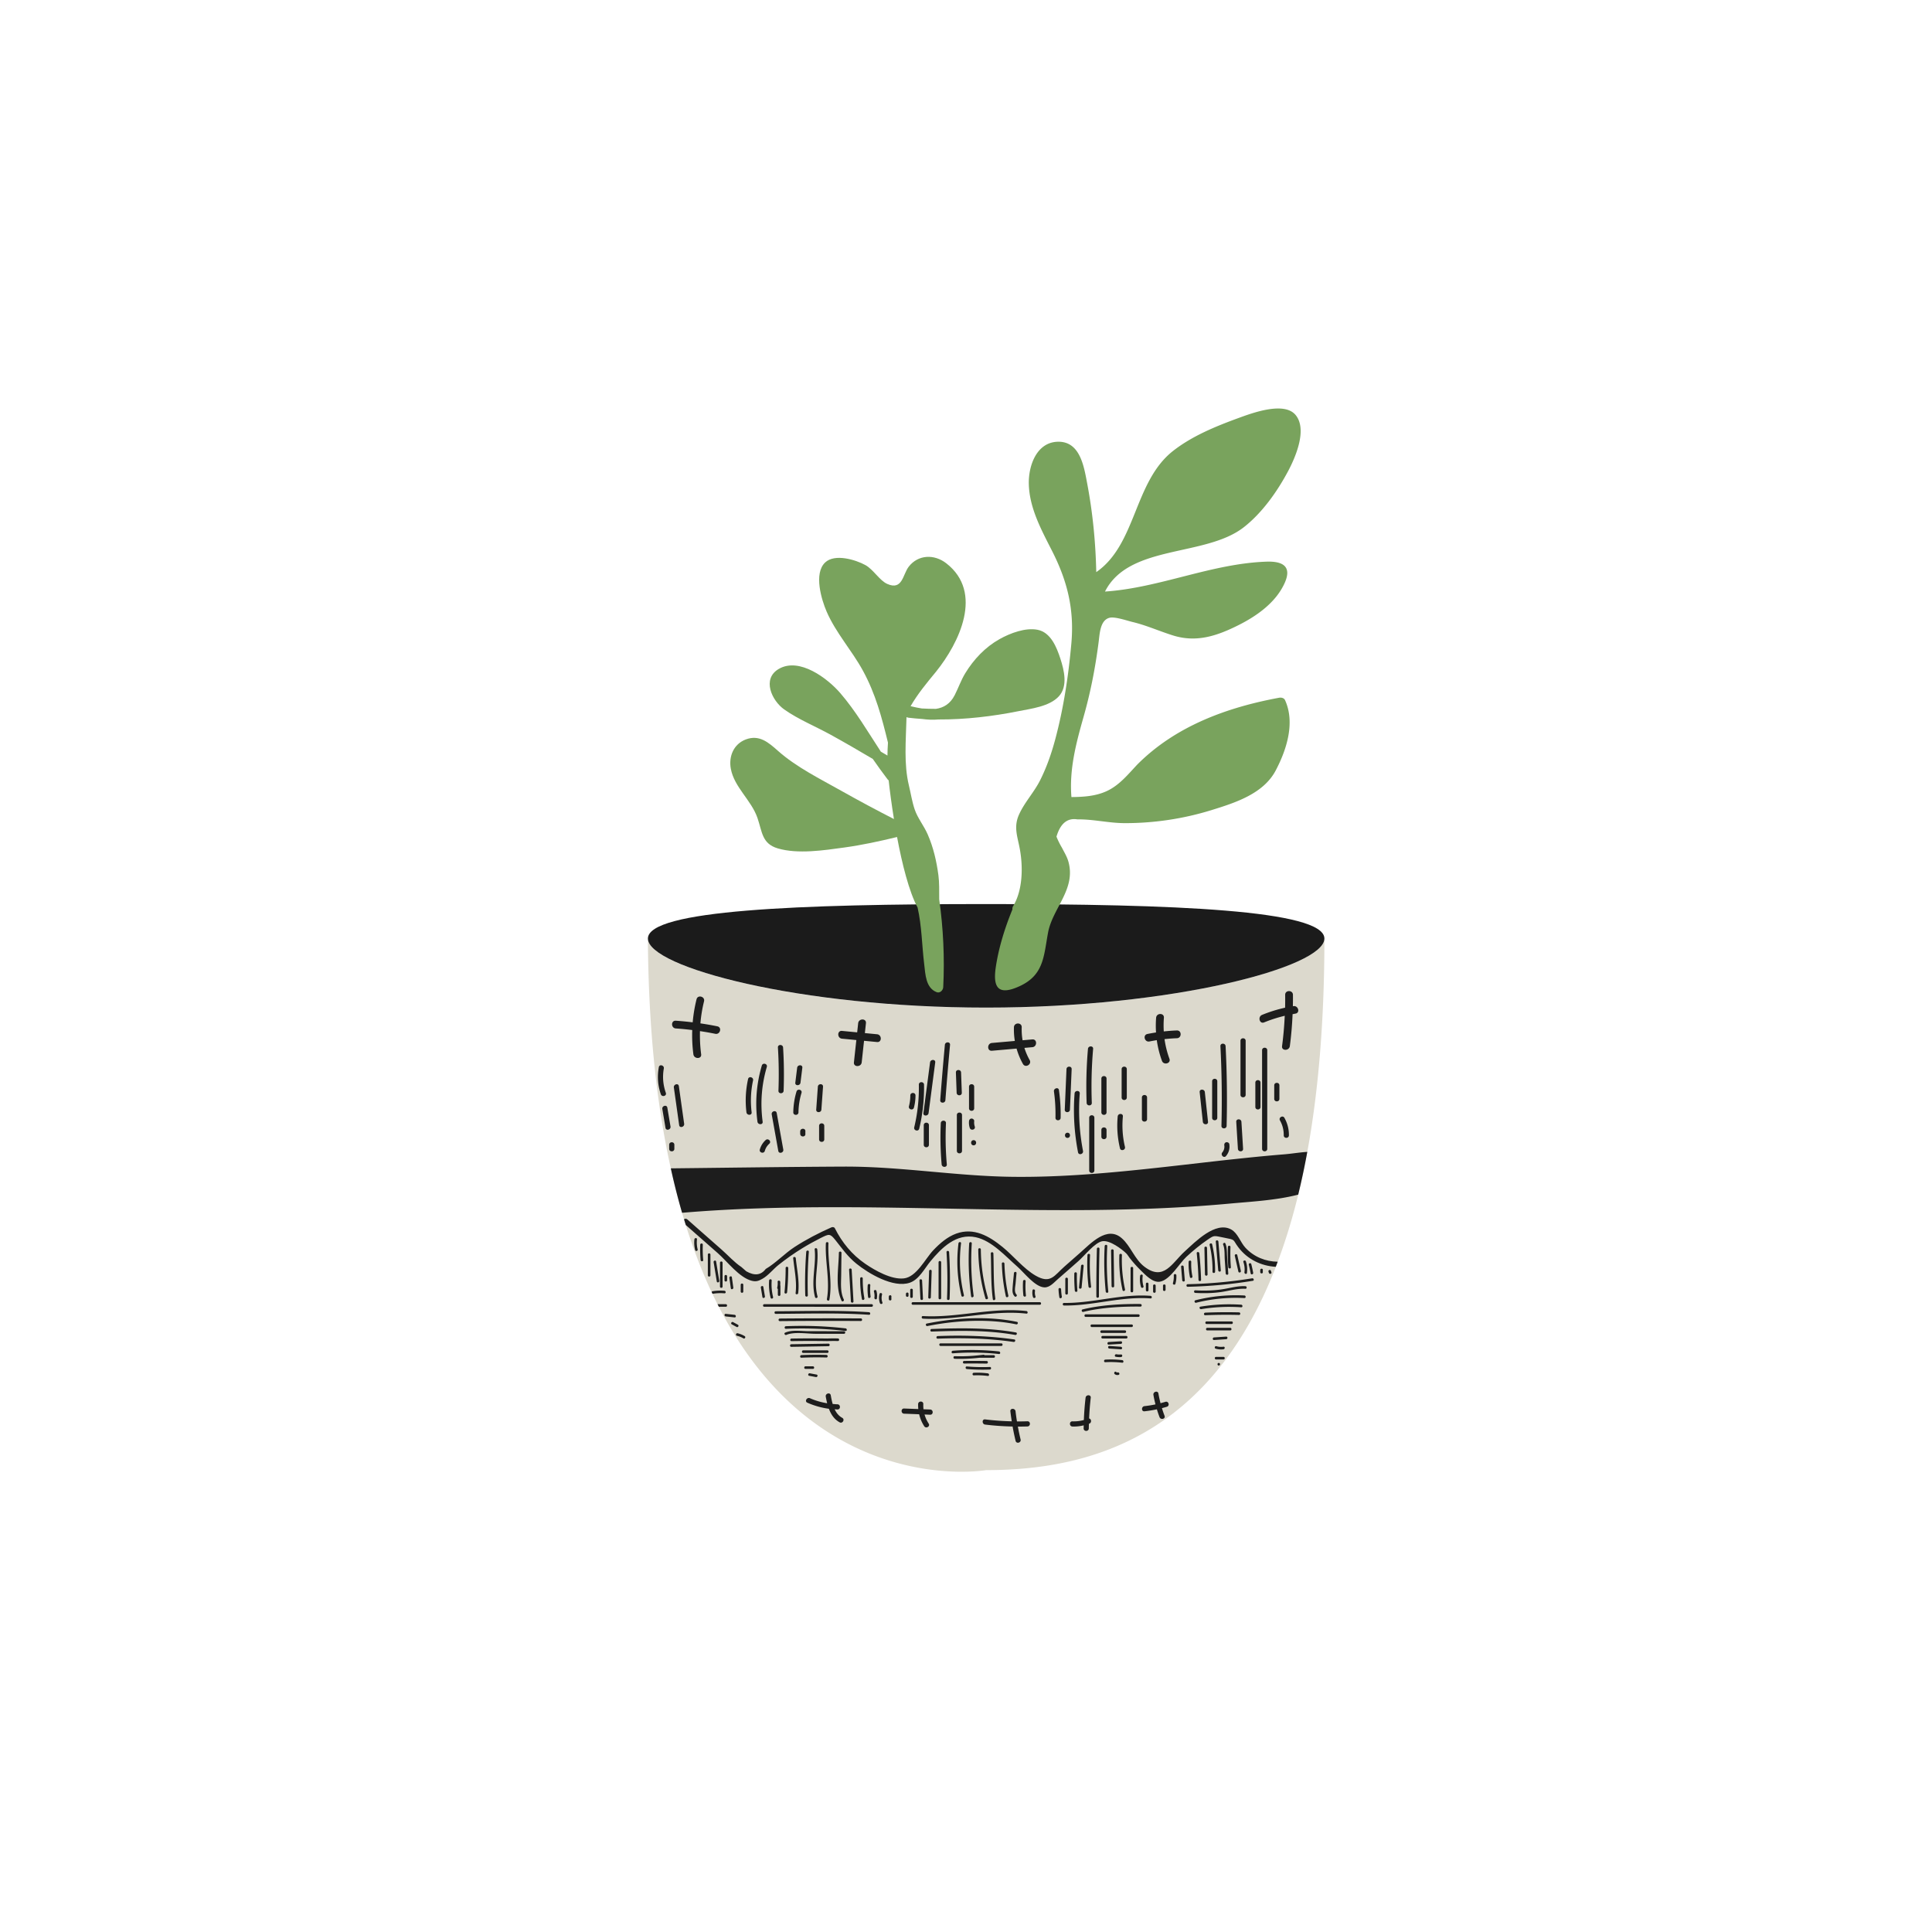 <?xml version="1.0" standalone="no"?><!DOCTYPE svg PUBLIC "-//W3C//DTD SVG 1.1//EN" "http://www.w3.org/Graphics/SVG/1.1/DTD/svg11.dtd"><svg t="1597148163687" class="icon" viewBox="0 0 1024 1024" version="1.1" xmlns="http://www.w3.org/2000/svg" p-id="16627" xmlns:xlink="http://www.w3.org/1999/xlink" width="200" height="200"><defs><style type="text/css"></style></defs><path d="M701.96 497.47c0 44.11-3.26 81.44-9.06 113.06-1.45 7.9-3.06 15.44-4.81 22.65-3.16 12.95-6.81 24.79-10.87 35.6l-1.01 2.69C641.2 761.91 576.75 779.2 522.67 779.2c0 0-89.09 15.6-141.67-86.57-0.24-0.46-0.48-0.91-0.7-1.37-0.93-1.85-1.87-3.71-2.76-5.65v-0.02l-0.35-0.71c-4.99-10.63-9.6-22.45-13.72-35.58v-0.02c-0.31-0.99-0.62-1.99-0.93-3.02-0.35-1.13-0.68-2.27-1.02-3.44a363.98 363.98 0 0 1-5.98-23.56c-7.39-33.29-11.85-73.43-12.15-121.78 0 15.15 80.27 36.59 179.28 36.59s179.29-21.46 179.29-36.6z" fill="#DCD9CD" p-id="16628"></path><path d="M652.53 651.63c-8.31-4.52-19.04 6.6-24.57 11.62-6.8 6.16-11.09 16.04-21.48 8.07-5.2-4.01-7.17-10.9-11.96-15.07-7.76-6.77-16.43 2.84-22.06 7.77-2.73 2.41-5.47 4.81-8.2 7.21-5.47 4.79-7.37 9.49-15.37 4.88-6.33-3.64-11.84-10.57-17.51-15.17-7.15-5.82-15.22-10.46-24.53-7.12-4.79 1.74-8.76 5.23-12.22 8.87-4.28 4.54-8.85 14.16-15.59 14.89-6.62 0.73-15.26-4.21-20.43-7.74-7.04-4.83-12.28-11.23-16.1-18.81-0.35-0.71-1.23-0.77-1.87-0.49-6.75 2.98-13.28 6.37-19.46 10.37-5.27 3.42-10.01 8.56-15.33 11.67-2.51 3.33-5.93 3.73-10.3 1.24-0.88-0.75-1.74-1.52-2.62-2.29-3.71-2.45-7.06-6.22-10.41-9.17-6.09-5.36-12.17-10.7-18.24-16.06-0.57-0.49-1.24-0.42-1.74-0.07 0.31 1.02 0.62 2.03 0.93 3.02v0.02c5.69 4.99 11.4 10.01 17.1 15.04 4.92 4.34 11.3 12.86 17.87 14.53 2.4 0.62 3.7 0.04 5.67-1.06 3-1.65 5.8-5.18 8.49-7.32 4.01-3.2 8.23-6.16 12.6-8.85 3.15-1.94 6.37-3.71 9.66-5.38 4.52-2.25 5.03-2.56 7.85 0.95 3.62 4.54 6.6 8.89 11.21 12.6 6.44 5.2 19.5 13.03 28.25 10.1 4.92-1.65 7.87-7.57 10.94-11.31 5.95-7.19 13.72-15.02 24.06-12.81 8.56 1.83 15.79 10.13 22.15 15.68 3.38 2.93 9.29 10.78 14.29 10.9 2.89 0.07 5.12-2.71 7.1-4.41 3.68-3.16 7.3-6.4 10.94-9.59 3.15-2.76 8.69-9.88 12.68-10.48 3.93-0.59 10.19 4.12 12.6 6.46 0.64 0.62 1.26 1.72 1.81 2.41 1.77 2.29 3.71 4.46 5.78 6.49 2.4 2.32 6.37 6.75 10.24 6.11 5.4-0.9 10.26-9.66 14.03-13.17 3.51-3.27 7.23-6.33 11.18-9.04 3.75-2.56 3.26-2.21 8.62-1.17 6.66 1.3 4.5 0.82 7.7 5.07 4.88 6.49 12.22 9.99 19.9 10.41l1.01-2.69c-6.4-0.09-12.59-2.52-17.14-7.46-2.63-2.83-3.96-7.69-7.53-9.65z" fill="#1D1D1D" p-id="16629"></path><path d="M412.27 683.19v3.02c0 0.88 1.37 0.88 1.37 0v-4.65c0-0.14-0.04-0.26-0.11-0.35 0.05-0.6 0.06-1.19 0.01-1.8-0.07-0.87-1.44-0.88-1.37 0a9.47 9.47 0 0 1-0.22 3.05c-0.07 0.33 0.09 0.59 0.32 0.73zM417.18 684.95c0.4-4.29 0.59-8.58 0.59-12.88 0-0.88-1.37-0.88-1.37 0 0 4.3-0.19 8.59-0.59 12.88-0.09 0.88 1.28 0.88 1.37 0zM423.06 685.36c0.74-6.23-0.65-12.3-1.28-18.48-0.09-0.87-1.46-0.88-1.37 0 0.62 6.18 2.01 12.25 1.28 18.48-0.11 0.87 1.27 0.86 1.37 0zM427.33 663.49c-0.58 7.69-0.76 15.38-0.53 23.08 0.03 0.88 1.4 0.88 1.37 0-0.23-7.71-0.05-15.39 0.53-23.08 0.07-0.89-1.3-0.88-1.37 0zM462 691.25h-56.91c-0.88 0-0.88 1.37 0 1.37H462c0.88 0 0.88-1.37 0-1.37zM456.27 698.79c-14.32-0.09-28.63-0.07-42.95 0.06-0.88 0.01-0.88 1.38 0 1.37 14.32-0.13 28.64-0.15 42.95-0.06 0.88 0.01 0.88-1.36 0-1.37zM447.32 705.57c-6.21 0-12.43-0.01-18.64-0.01-4.04 0-8.75-0.87-12.54 0.77-0.81 0.35-0.11 1.53 0.69 1.18 4.1-1.77 10.99-0.58 15.34-0.58 5.05 0 10.1 0 15.15 0.01 0.88 0.01 0.88-1.37 0-1.37zM439.09 712.15l-19.69 0.33c-0.88 0.01-0.88 1.39 0 1.37l19.69-0.33c0.88-0.01 0.88-1.38 0-1.37zM438.01 719.5c0.88 0.03 0.88-1.35 0-1.37-4.42-0.13-8.84-0.09-13.25 0.11-0.88 0.04-0.88 1.41 0 1.37 4.42-0.2 8.83-0.24 13.25-0.11zM551.12 690.18h-67.29c-0.88 0-0.88 1.37 0 1.37h67.29c0.88 0 0.88-1.37 0-1.37zM544.01 694.88c-18.4-2.08-36.42 3.71-54.83 2.66-0.88-0.05-0.88 1.32 0 1.37 18.41 1.05 36.42-4.74 54.83-2.66 0.88 0.1 0.87-1.27 0-1.37zM538.46 706.23c-14.82-2.63-29.69-2.36-44.67-1.84-0.88 0.03-0.89 1.4 0 1.37 14.86-0.51 29.6-0.82 44.31 1.79 0.86 0.15 1.23-1.17 0.36-1.32zM530.72 712.01h-32.21c-0.88 0-0.88 1.37 0 1.37h32.21c0.88 0 0.88-1.37 0-1.37zM524.63 725.89c0.88-0.04 0.88-1.41 0-1.37-4.07 0.16-8.12 0.07-12.17-0.27-0.88-0.07-0.88 1.3 0 1.37 4.05 0.34 8.1 0.43 12.17 0.27zM609.81 688.19c0.88 0.07 0.88-1.3 0-1.37-15.5-1.19-30.4 3.97-45.86 3.76-0.88-0.01-0.88 1.36 0 1.37 15.45 0.21 30.38-4.95 45.86-3.76zM603.37 696.62h-27.92c-0.88 0-0.88 1.37 0 1.37h27.92c0.88 0 0.89-1.37 0-1.37zM599.79 701.99h-21.12c-0.88 0-0.88 1.37 0 1.37h21.12c0.89 0 0.89-1.37 0-1.37zM596.93 708.07H584.4c-0.88 0-0.88 1.37 0 1.37h12.53c0.88 0.01 0.88-1.37 0-1.37zM594.07 713.8c-2.03-0.13-4.05-0.27-6.08-0.4-0.88-0.06-0.88 1.31 0 1.37 2.03 0.13 4.05 0.27 6.08 0.4 0.88 0.06 0.88-1.31 0-1.37zM594.79 720.89c-2.98-0.34-5.96-0.43-8.95-0.26-0.88 0.05-0.88 1.42 0 1.37 3-0.17 5.97-0.08 8.95 0.26 0.88 0.1 0.87-1.27 0-1.37zM592.45 727.41c-0.39 0.08-0.62-0.04-0.91-0.26-0.7-0.54-1.39 0.65-0.69 1.18 0.59 0.45 1.25 0.55 1.96 0.4 0.87-0.17 0.5-1.49-0.36-1.32zM663.66 677.53a242.723 242.723 0 0 1-34.15 3.12c-0.88 0.02-0.88 1.39 0 1.37 11.59-0.25 23.08-1.31 34.52-3.17 0.86-0.13 0.49-1.46-0.37-1.32zM659.56 686.63c-8.8-0.45-17.4 0.39-25.94 2.53-0.86 0.21-0.49 1.54 0.37 1.32 8.42-2.1 16.92-2.92 25.58-2.48 0.88 0.04 0.87-1.33-0.01-1.37zM656.7 695.58c-5.97-0.15-11.94-0.1-17.9 0.15-0.88 0.04-0.88 1.41 0 1.37 5.97-0.25 11.93-0.3 17.9-0.15 0.89 0.03 0.89-1.35 0-1.37zM652.05 703.78h-12.17c-0.88 0-0.88 1.37 0 1.37h12.17c0.88 0 0.88-1.37 0-1.37zM649.9 708.43c-2.15 0.14-4.29 0.28-6.44 0.43-0.88 0.06-0.88 1.43 0 1.37 2.15-0.14 4.29-0.28 6.44-0.43 0.88-0.05 0.89-1.43 0-1.37zM644.34 714.84c1.36 0.38 2.73 0.49 4.13 0.31 0.86-0.11 0.87-1.49 0-1.37-1.29 0.17-2.52 0.09-3.77-0.26-0.85-0.24-1.21 1.08-0.36 1.32zM648.47 719.17h-3.94c-0.88 0-0.88 1.37 0 1.37h3.94c0.88 0 0.88-1.37 0-1.37zM645.97 722.39c-0.88 0-0.88 1.37 0 1.37s0.88-1.37 0-1.37zM430.86 724.18h-3.94c-0.88 0-0.88 1.37 0 1.37h3.94c0.88 0 0.88-1.37 0-1.37zM429.23 727.88c-0.86-0.16-1.23 1.16-0.37 1.32 1.2 0.22 2.39 0.44 3.59 0.67 0.86 0.16 1.23-1.16 0.36-1.32-1.19-0.22-2.38-0.45-3.58-0.67zM383.96 685.49c0.88 0.09 0.88-1.28 0-1.37-2.1-0.16-4.19-0.07-6.27 0.26-0.31 0.05-0.46 0.26-0.48 0.49l0.35 0.71v0.02c0.13 0.07 0.29 0.13 0.49 0.09 1.96-0.31 3.93-0.36 5.91-0.2zM384.69 691.25h-4.37c0.22 0.46 0.46 0.91 0.7 1.37h3.68c0.87 0.01 0.87-1.37-0.01-1.37zM389.35 696.88l-4.68-0.51c-0.88-0.1-0.87 1.28 0 1.37l4.68 0.51c0.87 0.1 0.87-1.28 0-1.37zM391.09 702.13c-0.85-0.46-1.69-0.92-2.53-1.38-0.78-0.42-1.47 0.76-0.69 1.18 0.85 0.46 1.69 0.92 2.53 1.38 0.77 0.43 1.47-0.76 0.69-1.18zM394.69 708.17c-1.17-0.7-2.41-1.2-3.74-1.5-0.86-0.19-1.23 1.13-0.37 1.32 1.22 0.27 2.34 0.72 3.42 1.36 0.76 0.46 1.45-0.73 0.69-1.18zM431.99 687.5c0.23 0.85 1.55 0.49 1.32-0.36-2.23-8.25 0.71-16.57-0.14-24.93-0.09-0.87-1.46-0.88-1.37 0 0.86 8.48-2.07 16.92 0.19 25.29zM437.72 659.01c-0.46 9.81 2.28 19.78 0.56 29.49-0.15 0.86 1.17 1.23 1.32 0.36 1.74-9.85-0.98-19.91-0.51-29.85 0.05-0.88-1.33-0.88-1.37 0zM445.99 664.02c0.01-0.88-1.36-0.88-1.37 0-0.1 7.88-2.06 18.04 1.42 25.39 0.38 0.8 1.56 0.1 1.18-0.69-1.89-3.98-1.44-8.42-1.38-12.7l0.15-12zM452.36 689.79c-0.32-5.6-0.63-11.21-0.95-16.81-0.05-0.88-1.42-0.88-1.37 0 0.32 5.6 0.63 11.21 0.95 16.81 0.05 0.87 1.42 0.88 1.37 0zM458.15 688.15c-0.64-3.49-0.92-6.98-0.87-10.53 0.01-0.88-1.36-0.88-1.37 0-0.05 3.67 0.26 7.29 0.92 10.89 0.16 0.87 1.48 0.5 1.32-0.36zM459.91 681.2c-0.17 2.11-0.09 4.19 0.2 6.29 0.12 0.87 1.44 0.5 1.32-0.36-0.27-1.97-0.3-3.94-0.15-5.92 0.07-0.89-1.3-0.88-1.37-0.01zM463.21 684.58c0.3 1.06 0.39 2.14 0.24 3.24-0.12 0.86 1.2 1.24 1.32 0.36 0.19-1.35 0.13-2.65-0.24-3.97-0.23-0.85-1.56-0.49-1.32 0.37zM407.64 678.7c-0.22 3.09 0.05 6.11 0.79 9.11 0.21 0.86 1.53 0.49 1.32-0.36-0.71-2.88-0.95-5.78-0.74-8.75 0.07-0.88-1.31-0.88-1.37 0zM405.42 687.1l-0.84-4.99c-0.15-0.87-1.47-0.5-1.32 0.36l0.84 4.99c0.14 0.87 1.46 0.5 1.32-0.36zM483.8 687.28v-3.58c0-0.88-1.37-0.88-1.37 0v3.58c0 0.89 1.37 0.89 1.37 0zM489.2 688.36c-0.16-3.22-0.31-6.44-0.47-9.66-0.04-0.88-1.42-0.88-1.37 0 0.16 3.22 0.31 6.44 0.47 9.66 0.04 0.88 1.41 0.88 1.37 0zM493.36 687.64l0.45-13.96c0.03-0.88-1.34-0.88-1.37 0l-0.45 13.96c-0.04 0.88 1.34 0.88 1.37 0zM498.83 688v-18.97c0-0.88-1.37-0.88-1.37 0V688c0 0.88 1.37 0.89 1.37 0zM503.31 688.37c0.33-8.24 0.25-16.47-0.26-24.7-0.05-0.88-1.43-0.88-1.37 0 0.5 8.23 0.59 16.46 0.26 24.7-0.04 0.88 1.33 0.88 1.37 0zM508.01 658.98c-1.16 9.39-0.64 18.6 1.56 27.79 0.2 0.86 1.53 0.5 1.32-0.36-2.17-9.08-2.65-18.17-1.51-27.42 0.11-0.88-1.26-0.87-1.37-0.01zM513.69 659.02c-0.59 9.41-0.23 18.74 1.03 28.08 0.12 0.87 1.44 0.5 1.32-0.36-1.25-9.22-1.56-18.43-0.98-27.72 0.05-0.88-1.32-0.88-1.37 0zM523.61 687.79a94.44 94.44 0 0 1-3.74-25.55c-0.01-0.88-1.38-0.88-1.37 0 0.08 8.84 1.33 17.43 3.79 25.92 0.24 0.84 1.57 0.48 1.32-0.37zM527.54 688.25c-1.05-7.82-0.74-16-1.02-23.88-0.03-0.88-1.4-0.88-1.37 0 0.29 8 0 16.3 1.07 24.25 0.12 0.87 1.44 0.5 1.32-0.37zM534.45 686.7a90.39 90.39 0 0 1-2.08-16.95c-0.03-0.88-1.4-0.88-1.37 0 0.17 5.85 0.87 11.6 2.13 17.31 0.18 0.86 1.51 0.5 1.32-0.36zM538.78 674.78c0.08-0.88-1.29-0.87-1.37 0-0.25 2.72-0.56 5.45-0.74 8.18-0.1 1.59-0.03 2.94 1.11 4.13 0.61 0.64 1.58-0.33 0.97-0.97-1.37-1.42-0.61-4.18-0.46-5.88 0.16-1.82 0.32-3.64 0.49-5.46zM542.23 679.06c-0.16 2.52-0.1 5.02 0.17 7.53 0.1 0.87 1.47 0.88 1.37 0-0.28-2.51-0.33-5.01-0.17-7.53 0.06-0.89-1.31-0.88-1.37 0zM547.26 683.89c-0.2 1.23-0.13 2.41 0.25 3.61 0.27 0.84 1.6 0.48 1.32-0.36-0.31-0.95-0.41-1.89-0.25-2.88 0.14-0.87-1.18-1.24-1.32-0.37zM385.37 678.58v-2.15c0-0.88-1.37-0.88-1.37 0v2.15c0 0.88 1.37 0.88 1.37 0zM382.98 681.92v-12.65c0-0.88-1.37-0.88-1.37 0v12.65c0 0.88 1.37 0.88 1.37 0zM375.17 664.97v10.98c0 0.88 1.37 0.88 1.37 0v-10.98c0-0.88-1.37-0.88-1.37 0zM372.5 659.73c0.03-0.88-1.34-0.88-1.37 0-0.1 2.71-0.03 5.41 0.21 8.11 0.08 0.87 1.45 0.88 1.37 0-0.24-2.7-0.31-5.4-0.21-8.11zM369.42 656.87c0.1-0.88-1.27-0.87-1.37 0a15.6 15.6 0 0 0 0.4 5.69c0.22 0.86 1.54 0.49 1.32-0.36-0.45-1.77-0.56-3.53-0.35-5.33zM381.23 678.84l-1.68-10.22c-0.14-0.87-1.47-0.5-1.32 0.36l1.68 10.22c0.14 0.88 1.47 0.51 1.32-0.36zM388.67 682.45c-0.25-1.83-0.51-3.65-0.76-5.48-0.12-0.87-1.44-0.5-1.32 0.36 0.25 1.83 0.51 3.65 0.76 5.48 0.12 0.88 1.44 0.51 1.32-0.36zM393.96 684.54v-3.58c0-0.88-1.37-0.88-1.37 0v3.58c0 0.88 1.37 0.89 1.37 0zM467.5 686.17c0.22-0.85-1.1-1.22-1.32-0.36a8.1 8.1 0 0 0 0.2 4.87c0.3 0.82 1.62 0.47 1.32-0.36a6.77 6.77 0 0 1-0.2-4.15zM471.1 687.17c-0.03 0.48-0.03 0.95 0 1.43 0.04 0.88 1.42 0.88 1.37 0-0.03-0.48-0.03-0.95 0-1.43 0.05-0.89-1.32-0.88-1.37 0zM481.54 686.69c-0.01-0.32-0.01-0.63 0-0.95 0.04-0.88-1.33-0.88-1.37 0-0.01 0.32-0.01 0.63 0 0.95 0.04 0.88 1.41 0.88 1.37 0zM561.04 683.35c0.06 1.43 0.21 2.84 0.44 4.25 0.14 0.87 1.46 0.5 1.32-0.36-0.21-1.29-0.34-2.58-0.39-3.88-0.03-0.89-1.4-0.9-1.37-0.01zM566 685.5v-7.64c0-0.88-1.37-0.88-1.37 0v7.64c0 0.88 1.37 0.88 1.37 0zM571.04 684.06c-0.24-3.02-0.33-6.04-0.27-9.06 0.02-0.88-1.36-0.88-1.37 0a91.2 91.2 0 0 0 0.27 9.06c0.07 0.88 1.44 0.88 1.37 0zM573.28 682.38c0.36-3.81 0.71-7.63 1.07-11.44 0.08-0.88-1.29-0.87-1.37 0-0.36 3.81-0.71 7.63-1.07 11.44-0.08 0.88 1.29 0.88 1.37 0zM576.38 665.22c-0.28 5.59-0.09 11.15 0.55 16.71 0.1 0.87 1.47 0.88 1.37 0-0.64-5.56-0.83-11.12-0.55-16.71 0.04-0.89-1.33-0.88-1.37 0zM582.46 687.17c-0.03-8.43 0.07-16.86 0.29-25.29 0.02-0.88-1.35-0.88-1.37 0-0.23 8.43-0.33 16.86-0.29 25.29 0 0.88 1.37 0.88 1.37 0zM585.5 660.45c-0.43 8.06-0.25 16.07 0.55 24.1 0.09 0.87 1.46 0.88 1.37 0-0.8-8.03-0.98-16.04-0.55-24.1 0.05-0.88-1.33-0.88-1.37 0zM590.53 681.68l-0.27-18.85c-0.01-0.88-1.38-0.88-1.37 0l0.27 18.85c0.01 0.88 1.38 0.88 1.37 0zM593.27 665.21a74.09 74.09 0 0 0 1.69 18.55c0.19 0.86 1.51 0.5 1.32-0.36a73.128 73.128 0 0 1-1.64-18.19c0.03-0.88-1.34-0.88-1.37 0zM600.6 684.3v-12.17c0-0.88-1.37-0.88-1.37 0v12.17c0 0.88 1.37 0.89 1.37 0zM604.29 676.2c-0.27 2-0.11 3.96 0.46 5.9 0.25 0.85 1.57 0.49 1.32-0.36-0.53-1.82-0.66-3.65-0.41-5.53 0.12-0.88-1.25-0.88-1.37-0.01zM608.71 683.82v-3.34c0-0.88-1.37-0.88-1.37 0v3.34c0 0.89 1.37 0.89 1.37 0zM612.53 684.54v-3.1c0-0.88-1.37-0.88-1.37 0v3.1c0 0.88 1.37 0.89 1.37 0zM617.78 683.59v-2.15c0-0.88-1.37-0.88-1.37 0v2.15c0 0.88 1.37 0.88 1.37 0zM622.13 675.95c0.07 1.4-0.07 2.76-0.45 4.11-0.24 0.85 1.09 1.22 1.32 0.36 0.41-1.47 0.58-2.96 0.5-4.48-0.04-0.87-1.41-0.87-1.37 0.01zM626.01 671.41c0.2 2.39 0.39 4.78 0.59 7.17 0.07 0.87 1.45 0.88 1.37 0-0.2-2.39-0.39-4.78-0.59-7.17-0.07-0.87-1.44-0.88-1.37 0zM630.01 668.79c-0.11 2.72 0.12 5.4 0.67 8.07 0.18 0.86 1.5 0.5 1.32-0.36-0.52-2.55-0.72-5.11-0.62-7.71 0.04-0.88-1.33-0.88-1.37 0zM636.6 678.34c-0.14-4.71-0.45-9.4-0.94-14.08-0.09-0.87-1.46-0.88-1.37 0 0.49 4.68 0.8 9.37 0.94 14.08 0.02 0.88 1.39 0.88 1.37 0zM640.03 675.47c-0.1-4.69-0.19-9.39-0.29-14.08-0.02-0.88-1.39-0.88-1.37 0 0.09 4.69 0.19 9.39 0.29 14.08 0.01 0.88 1.38 0.89 1.37 0zM647.06 673.33l-1.29-15.26c-0.07-0.87-1.45-0.88-1.37 0l1.29 15.26c0.08 0.88 1.45 0.88 1.37 0zM650.8 660.92c-0.15 3.59-0.07 7.16 0.23 10.74 0.07 0.87 1.45 0.88 1.37 0-0.3-3.58-0.37-7.15-0.23-10.74 0.04-0.88-1.33-0.88-1.37 0zM657.68 673.6l-1.89-8.36c-0.2-0.86-1.52-0.5-1.32 0.36l1.89 8.36c0.19 0.87 1.51 0.51 1.32-0.36zM664.21 674.59c-0.28-1.54-0.61-3.06-1-4.58-0.22-0.86-1.54-0.49-1.32 0.36 0.38 1.52 0.71 3.04 1 4.58 0.16 0.87 1.48 0.5 1.32-0.36zM667.96 673.09c-0.02 0.4-0.02 0.79 0 1.19 0.04 0.88 1.42 0.88 1.37 0-0.02-0.4-0.02-0.79 0-1.19 0.04-0.88-1.33-0.88-1.37 0zM673.64 673.61c-0.23-0.85-1.56-0.49-1.32 0.36 0.07 0.25 0.14 0.48 0.23 0.72 0.31 0.82 1.63 0.46 1.32-0.36-0.09-0.24-0.17-0.48-0.23-0.72zM644.03 674.04c0.08-4.92-0.45-9.74-1.58-14.53-0.2-0.86-1.53-0.5-1.32 0.36a57.18 57.18 0 0 1 1.53 14.16c-0.02 0.9 1.35 0.9 1.37 0.01zM649.49 659.08c-0.35-0.81-1.53-0.11-1.18 0.69 0.95 2.19 0.67 5.44 0.83 7.78l0.51 7.44c0.06 0.88 1.43 0.88 1.37 0-0.21-3.05-0.42-6.1-0.62-9.15-0.17-2.26 0-4.66-0.91-6.76zM660.9 674.69c0.28-2.09 0.12-4.12-0.55-6.13-0.28-0.83-1.61-0.48-1.32 0.36 0.59 1.75 0.79 3.56 0.55 5.4-0.12 0.87 1.2 1.25 1.32 0.37zM660.1 681.71c-3.91-0.2-7.45 0.82-11.28 1.47-5.07 0.86-10.15 1.02-15.28 0.72-0.88-0.05-0.88 1.32 0 1.37 4.54 0.27 9.04 0.18 13.55-0.45 4.36-0.61 8.57-1.97 13.01-1.74 0.88 0.04 0.88-1.33 0-1.37zM657.87 691.52c-7.25-0.49-14.42-0.14-21.59 1.03-0.87 0.14-0.5 1.46 0.37 1.32 7.05-1.15 14.1-1.46 21.23-0.98 0.87 0.06 0.86-1.31-0.01-1.37zM652.77 700.38h-13.24c-0.88 0-0.88 1.37 0 1.37h13.24c0.88 0 0.88-1.37 0-1.37zM604.45 691.15c-10.02-0.1-20.86 0.48-30.64 2.86-0.86 0.21-0.49 1.53 0.37 1.32 9.66-2.35 20.36-2.91 30.28-2.81 0.87 0.01 0.87-1.36-0.01-1.37zM596.21 706.49c0.88 0 0.88-1.37 0-1.37h-12.35c-0.88 0-0.88 1.37 0 1.37h12.35zM594.07 710.92c-2.15 0.13-4.29 0.25-6.44 0.38-0.88 0.05-0.88 1.42 0 1.37 2.15-0.13 4.29-0.25 6.44-0.38 0.87-0.05 0.88-1.42 0-1.37zM591.74 717.79c-0.86-0.16-1.23 1.16-0.36 1.32 0.93 0.18 1.84 0.24 2.78 0.16 0.87-0.07 0.88-1.44 0-1.37-0.83 0.07-1.61 0.04-2.42-0.11z" fill="#1D1D1D" p-id="16630"></path><path d="M538.99 700.61c-15.26-3.18-32.55-2.16-47.78 0.9-0.86 0.17-0.5 1.5 0.36 1.32 14.73-2.96 32.24-3.99 47.05-0.9 0.86 0.18 1.23-1.14 0.37-1.32zM537.24 711.26c0.86 0.13 1.24-1.2 0.36-1.32-13.15-1.91-27.35-2.33-40.61-1.79-0.88 0.04-0.88 1.41 0 1.37 13.15-0.53 27.21-0.15 40.25 1.74zM529.47 717.66c0.88 0.09 0.87-1.28 0-1.37-8.15-0.88-16.28-1-24.45-0.37-0.87 0.07-0.88 1.44 0 1.37 8.18-0.63 16.3-0.51 24.45 0.37zM526.69 719.65c0.88 0 0.88-1.37 0-1.37h-4.84a0.696 0.696 0 0 0-0.64-0.24c-0.7 0.1-1.41 0.16-2.11 0.24h-0.11c-0.06 0-0.1 0.02-0.14 0.03-4.26 0.47-8.53 0.64-12.83 0.5-0.88-0.03-0.88 1.34 0 1.37 4.38 0.14 8.71-0.05 13.05-0.53h7.62zM522.93 721.36c-3.97-0.06-7.93-0.07-11.9-0.03-0.88 0.01-0.88 1.38 0 1.37 3.97-0.04 7.93-0.02 11.9 0.03 0.88 0.01 0.88-1.36 0-1.37zM523.56 727.91c-2.47-0.32-4.94-0.43-7.43-0.31-0.88 0.04-0.88 1.41 0 1.37 2.49-0.11 4.96-0.01 7.43 0.31 0.87 0.12 0.87-1.26 0-1.37zM460.58 695.49c-16.42-1.11-32.96-0.56-49.41-0.49-0.88 0-0.88 1.38 0 1.37 16.45-0.07 32.99-0.62 49.41 0.49 0.88 0.06 0.87-1.31 0-1.37zM448.16 704.06c-10.52-1.2-21.04-1.58-31.62-1.14-0.88 0.04-0.88 1.41 0 1.37 10.58-0.44 21.1-0.06 31.62 1.14 0.88 0.1 0.87-1.27 0-1.37zM419.52 710.83c6.28-0.11 12.56-0.12 18.85-0.02 1.91-0.07 3.82-0.08 5.73-0.04 0.88 0.02 0.88-1.35 0-1.37-1.91-0.04-3.82-0.03-5.72 0.04-6.28-0.1-12.57-0.09-18.85 0.02-0.89 0.02-0.89 1.39-0.01 1.37zM438.49 715.71h-12.77c-0.88 0-0.88 1.37 0 1.37h12.77c0.88 0 0.89-1.37 0-1.37zM446.4 751.48c-1.91-1.05-3.14-2.68-4.02-4.54 0.49 0.03 0.98 0.1 1.48 0.11 1.77 0.04 1.77-2.7 0-2.74-0.85-0.02-1.69-0.11-2.53-0.18-0.44-1.53-0.74-3.1-1.01-4.6-0.32-1.73-2.96-1-2.65 0.73 0.21 1.15 0.45 2.33 0.75 3.5-3.13-0.51-6.17-1.37-9.13-2.67-1.6-0.7-3 1.66-1.38 2.37 3.7 1.63 7.49 2.69 11.42 3.22 1.1 2.94 2.78 5.57 5.69 7.18 1.54 0.84 2.93-1.53 1.38-2.38zM493.02 747.07c-1.18-0.05-2.37-0.09-3.55-0.14-0.1-0.9-0.14-1.82-0.1-2.75 0.06-1.77-2.68-1.76-2.74 0-0.03 0.89 0.01 1.77 0.09 2.65-2.51-0.1-5.02-0.19-7.53-0.29-1.77-0.07-1.76 2.68 0 2.74 2.66 0.1 5.32 0.2 7.98 0.31a20.23 20.23 0 0 0 2.68 6.33c0.95 1.48 3.33 0.11 2.37-1.38-0.99-1.54-1.71-3.15-2.19-4.83l3 0.12c1.75 0.05 1.75-2.69-0.01-2.76zM544.55 753.31c-1.85 0.06-3.7 0.09-5.54 0.08-0.29-1.78-0.55-3.57-0.75-5.37-0.2-1.73-2.94-1.75-2.74 0 0.2 1.78 0.45 3.54 0.73 5.31-4.71-0.11-9.41-0.44-14.11-1.02-1.75-0.22-1.73 2.53 0 2.74 4.85 0.6 9.7 0.93 14.56 1.03 0.45 2.55 0.98 5.09 1.59 7.61 0.42 1.72 3.06 0.99 2.65-0.73-0.55-2.27-1.03-4.55-1.45-6.84 1.69 0 3.38-0.02 5.07-0.07 1.76-0.06 1.76-2.8-0.01-2.74zM577.25 751.83c0.16-3.68 0.45-7.34 0.87-11 0.2-1.75-2.54-1.74-2.74 0-0.46 3.93-0.76 7.86-0.91 11.8-1.96 0.54-3.97 0.79-6.05 0.71-1.77-0.06-1.76 2.68 0 2.74 2.03 0.07 4.03-0.15 5.97-0.62-0.01 0.54-0.03 1.08-0.04 1.62-0.02 1.77 2.72 1.77 2.74 0 0.01-0.82 0.04-1.64 0.06-2.45 0.07-0.03 0.14-0.04 0.21-0.07 1.4-0.55 1.06-2.59-0.11-2.73zM617.72 742.99c-0.87 0.26-1.75 0.51-2.62 0.73-0.44-1.69-0.82-3.39-1.11-5.12-0.29-1.74-2.94-1-2.65 0.73 0.29 1.7 0.66 3.36 1.09 5.02-1.92 0.41-3.86 0.72-5.82 0.93-1.74 0.19-1.76 2.93 0 2.74 2.21-0.24 4.4-0.59 6.56-1.05 0.43 1.4 0.89 2.79 1.42 4.16 0.63 1.63 3.28 0.92 2.65-0.73a58.86 58.86 0 0 1-1.39-4.06c0.87-0.22 1.74-0.46 2.6-0.72 1.69-0.49 0.97-3.14-0.73-2.63zM358.2 545.1c2.91 0.19 5.81 0.49 8.7 0.84-0.15 4.26 0.04 8.54 0.61 12.86 0.34 2.59 4.46 2.62 4.12 0-0.55-4.13-0.74-8.22-0.63-12.29 2.71 0.41 5.42 0.87 8.12 1.43 2.59 0.53 3.69-3.43 1.09-3.97-2.98-0.62-5.98-1.12-8.98-1.57 0.33-3.9 0.96-7.79 1.92-11.67 0.64-2.57-3.33-3.67-3.97-1.09a79.311 79.311 0 0 0-2.04 12.22c-2.97-0.36-5.95-0.66-8.95-0.86-2.64-0.19-2.63 3.93 0.01 4.1zM446.27 550.52c2.54 0.24 5.07 0.48 7.61 0.73-0.43 3.94-0.86 7.88-1.28 11.82-0.29 2.63 3.83 2.61 4.12 0 0.41-3.81 0.83-7.62 1.24-11.43l6.9 0.66c2.64 0.25 2.62-3.87 0-4.12-2.15-0.21-4.3-0.41-6.46-0.62l0.57-5.25c0.29-2.63-3.83-2.61-4.12 0-0.18 1.62-0.35 3.24-0.53 4.86-2.68-0.26-5.37-0.51-8.05-0.77-2.63-0.25-2.61 3.87 0 4.12zM525.74 556.92c4.35-0.38 8.71-0.76 13.06-1.15 0.8 2.81 1.91 5.53 3.38 8.14 1.3 2.31 4.85 0.24 3.55-2.08a33.196 33.196 0 0 1-2.77-6.43c1.41-0.12 2.81-0.25 4.21-0.37 2.62-0.23 2.64-4.35 0-4.12l-5.18 0.45c-0.38-2.24-0.54-4.54-0.46-6.9 0.09-2.65-4.03-2.65-4.12 0-0.08 2.46 0.08 4.88 0.47 7.26-4.05 0.36-8.1 0.71-12.15 1.07-2.61 0.25-2.64 4.36 0.01 4.13zM609.25 552c1.29-0.26 2.58-0.49 3.87-0.7a53.88 53.88 0 0 0 2.74 10.97c0.9 2.47 4.88 1.4 3.97-1.09-1.25-3.43-2.11-6.9-2.61-10.42 2.17-0.24 4.36-0.41 6.56-0.48 2.64-0.09 2.65-4.21 0-4.12-2.33 0.08-4.65 0.27-6.95 0.52-0.14-2.39-0.13-4.81 0.06-7.26 0.21-2.64-3.91-2.63-4.12 0s-0.22 5.22-0.05 7.8c-1.52 0.24-3.05 0.5-4.56 0.81-2.6 0.54-1.5 4.5 1.09 3.97zM670.02 541.89c3.56-1.46 7.2-2.61 10.92-3.5-0.25 5.37-0.71 10.73-1.42 16.08-0.35 2.62 3.77 2.59 4.12 0 0.75-5.64 1.22-11.28 1.46-16.94 0.51-0.09 1.01-0.2 1.52-0.29 2.61-0.41 1.5-4.38-1.09-3.97-0.09 0.01-0.18 0.04-0.28 0.05 0.04-2.01 0.06-4.02 0.04-6.03-0.03-2.65-4.15-2.65-4.12 0 0.03 2.27 0.01 4.55-0.04 6.81-4.16 0.92-8.22 2.18-12.2 3.81-2.42 1-1.36 4.99 1.09 3.98zM352.91 579.25c-1.47-4.21-1.86-8.5-1.07-12.9 0.31-1.73-2.33-2.47-2.65-0.73-0.88 4.88-0.56 9.67 1.07 14.36 0.58 1.66 3.23 0.94 2.65-0.73zM355.38 597.06l-1.68-9.98c-0.29-1.74-2.94-1-2.65 0.73l1.68 9.98c0.3 1.73 2.94 1 2.65-0.73zM357.42 608.9v-2.15c0-1.77-2.74-1.77-2.74 0v2.15c0 1.77 2.74 1.77 2.74 0zM357.16 576.4c0.94 6.65 1.88 13.3 2.81 19.95 0.24 1.74 2.89 1 2.65-0.73-0.94-6.65-1.88-13.3-2.81-19.95-0.25-1.75-2.89-1-2.65 0.73zM398.38 589.55c-0.69-5.69-0.46-11.3 0.76-16.9 0.38-1.72-2.27-2.46-2.65-0.73-1.28 5.84-1.58 11.69-0.86 17.63 0.22 1.73 2.96 1.75 2.75 0zM404.22 594.54c-1.31-9.86-0.59-19.5 2.21-29.05 0.5-1.7-2.15-2.42-2.65-0.73-2.87 9.79-3.65 19.66-2.31 29.78 0.23 1.73 2.98 1.75 2.75 0zM412.59 578.12c-0.07 1.77 2.68 1.76 2.74 0 0.29-7.65 0.2-15.29-0.28-22.93-0.11-1.75-2.85-1.77-2.74 0 0.48 7.64 0.57 15.28 0.28 22.93zM415.16 609.29l-3.48-19.35c-0.31-1.74-2.96-1-2.65 0.73l3.48 19.35c0.31 1.73 2.96 1 2.65-0.73zM424.27 573.86c0.33-2.64 0.66-5.29 0.98-7.93 0.22-1.75-2.53-1.73-2.74 0-0.33 2.64-0.65 5.29-0.98 7.93-0.22 1.75 2.53 1.73 2.74 0zM423.21 589.57c0.05-3.53 0.59-6.94 1.61-10.32 0.51-1.69-2.13-2.42-2.65-0.73-1.09 3.6-1.65 7.29-1.71 11.05-0.02 1.77 2.73 1.77 2.75 0zM424.13 599.59c-0.02 0.48-0.02 0.95 0 1.43 0.09 1.76 2.83 1.77 2.74 0-0.02-0.48-0.02-0.95 0-1.43 0.09-1.76-2.66-1.76-2.74 0zM435.35 588.13l0.87-12.16c0.13-1.76-2.62-1.75-2.74 0l-0.87 12.16c-0.13 1.77 2.62 1.76 2.74 0zM484.4 587.06c0.55-2.11 0.83-4.26 0.83-6.44 0-1.77-2.74-1.77-2.74 0 0 1.94-0.24 3.83-0.73 5.71-0.46 1.71 2.19 2.44 2.64 0.73zM492.17 589.95c1.17-8.95 2.35-17.9 3.52-26.85 0.23-1.75-2.52-1.73-2.74 0-1.17 8.95-2.35 17.9-3.52 26.85-0.24 1.75 2.51 1.73 2.74 0zM489.61 596.37v10.38c0 1.77 2.74 1.77 2.74 0v-10.38c0.01-1.76-2.74-1.77-2.74 0zM487.2 598.23a92.532 92.532 0 0 0 2.55-23.33c-0.03-1.76-2.78-1.77-2.74 0 0.14 7.65-0.67 15.16-2.45 22.6-0.42 1.72 2.23 2.45 2.64 0.73zM501.08 583.11c0.74-9.78 1.56-19.56 2.46-29.32 0.16-1.76-2.58-1.75-2.74 0-0.9 9.77-1.72 19.54-2.46 29.32-0.14 1.76 2.61 1.76 2.74 0zM498.64 595.3c-0.34 7.3-0.19 14.57 0.45 21.85 0.15 1.75 2.9 1.76 2.74 0-0.64-7.28-0.79-14.55-0.45-21.85 0.09-1.76-2.66-1.76-2.74 0zM509.78 579.2l-0.39-10.75c-0.06-1.76-2.81-1.77-2.74 0l0.39 10.75c0.06 1.76 2.8 1.77 2.74 0zM507.15 591v18.97c0 1.77 2.74 1.77 2.74 0V591c0.01-1.76-2.74-1.76-2.74 0zM516.34 587.43v-11.45c0-1.77-2.74-1.77-2.74 0v11.45c-0.01 1.76 2.74 1.76 2.74 0zM514.97 592.85c-0.8 0-1.3 0.63-1.37 1.37a8.75 8.75 0 0 0 0.4 3.59c0.55 1.67 3.2 0.96 2.65-0.73-0.31-0.95-0.4-1.86-0.3-2.86 0.07-0.73-0.69-1.37-1.38-1.37zM516.04 607.05c1.77 0 1.77-2.74 0-2.74s-1.77 2.74 0 2.74zM578.68 584.56c-0.36-9.56-0.13-19.09 0.7-28.63 0.15-1.76-2.59-1.75-2.74 0-0.83 9.53-1.06 19.06-0.7 28.63 0.06 1.76 2.8 1.77 2.74 0zM577.3 592.44v27.92c0 1.77 2.74 1.77 2.74 0v-27.92c0.01-1.77-2.74-1.77-2.74 0zM567.09 588.14c0.3-7.16 0.61-14.31 0.91-21.47 0.08-1.77-2.67-1.76-2.74 0-0.3 7.16-0.61 14.31-0.91 21.47-0.08 1.76 2.67 1.76 2.74 0zM565.79 600.37c-1.77 0-1.77 2.74 0 2.74s1.77-2.74 0-2.74zM559.42 592.44c-0.03 1.77 2.71 1.77 2.74 0 0.09-4.92-0.22-9.79-0.9-14.67-0.24-1.74-2.89-1-2.65 0.73 0.65 4.63 0.9 9.27 0.81 13.94zM574.02 610.02c-1.95-10.11-2.51-20.2-1.73-30.46 0.13-1.76-2.61-1.75-2.74 0-0.8 10.5-0.17 20.85 1.83 31.19 0.33 1.73 2.98 1 2.64-0.73zM586.49 589.57v-17.9c0-1.77-2.74-1.77-2.74 0v17.9c0 1.77 2.74 1.77 2.74 0zM586.49 602.46v-3.58c0-1.77-2.74-1.77-2.74 0v3.58c0 1.76 2.74 1.77 2.74 0zM597.23 581.7v-15.03c0-1.77-2.74-1.77-2.74 0v15.03c-0.01 1.76 2.74 1.77 2.74 0zM596.25 607.87c-1.27-5.34-1.61-10.69-1.1-16.14 0.17-1.76-2.58-1.75-2.74 0-0.54 5.7-0.13 11.3 1.2 16.87 0.41 1.72 3.05 0.99 2.64-0.73zM607.97 593.15V581.7c0-1.77-2.74-1.77-2.74 0v11.45c-0.01 1.77 2.74 1.77 2.74 0zM645.19 592.44v-19.33c0-1.77-2.74-1.77-2.74 0v19.33c0 1.76 2.74 1.76 2.74 0zM647.39 596.73c-0.05 1.77 2.7 1.77 2.74 0 0.36-14.09 0.18-28.16-0.54-42.24-0.09-1.76-2.83-1.77-2.74 0 0.72 14.08 0.9 28.15 0.54 42.24zM660.22 580.27v-28.63c0-1.77-2.74-1.77-2.74 0v28.63c0 1.76 2.74 1.76 2.74 0zM658.86 608.9c-0.29-4.77-0.58-9.54-0.88-14.31-0.11-1.75-2.85-1.77-2.74 0 0.29 4.77 0.58 9.54 0.88 14.31 0.1 1.75 2.84 1.76 2.74 0zM668.1 586.71v-12.89c0-1.77-2.74-1.77-2.74 0v12.89c-0.01 1.76 2.74 1.77 2.74 0zM675.37 575.26v7.16c0 1.77 2.74 1.77 2.74 0v-7.16c0.01-1.77-2.74-1.77-2.74 0zM668.93 556.64v52.26c0 1.77 2.74 1.77 2.74 0v-52.26c0.01-1.76-2.74-1.77-2.74 0zM640.27 594.57l-1.68-15.72c-0.18-1.74-2.93-1.76-2.74 0l1.68 15.72c0.18 1.74 2.93 1.76 2.74 0zM678.41 593.86c1.38 2.46 2.03 5.07 2 7.89-0.02 1.77 2.72 1.77 2.74 0 0.03-3.28-0.78-6.41-2.38-9.27-0.86-1.55-3.23-0.17-2.36 1.38zM648.91 607.12c0.2 1.3-0.21 2.67-1.05 3.67-1.13 1.34 0.8 3.29 1.94 1.94 1.54-1.83 2.12-3.99 1.76-6.34-0.11-0.74-1.03-1.13-1.69-0.96-0.78 0.21-1.07 0.96-0.96 1.69zM434.14 596.73v7.16c0 1.77 2.74 1.77 2.74 0v-7.16c0-1.77-2.74-1.77-2.74 0zM402.72 609.26c-0.48 1.7 2.16 2.43 2.65 0.73 0.43-1.5 1.23-2.75 2.39-3.8 1.31-1.19-0.63-3.12-1.94-1.94-1.5 1.35-2.55 3.08-3.1 5.01z" fill="#1D1D1D" p-id="16631"></path><path d="M680.68 611.82c-7.06 0.57-14.1 1.24-21.15 1.98-14.1 1.46-28.17 3.16-42.26 4.72-26.87 2.98-53.88 5.56-80.95 5.21-29.91-0.38-59.36-5.56-89.35-5.41-30.48 0.15-60.96 0.6-91.43 0.93 1.81 8.27 3.82 16.12 5.98 23.56 0.11-0.02 0.22-0.04 0.33-0.04 27.29-2.29 54.7-2.95 82.08-2.93 56.03 0.05 112.09 2.98 168.1 0.68 13.06-0.53 26.12-1.34 39.15-2.54 12.06-1.12 24.99-1.74 36.77-4.77 0.04-0.02 0.09-0.02 0.13-0.04a389.78 389.78 0 0 0 4.81-22.65c-4.12 0.26-8.36 0.99-12.21 1.3z" fill="#1D1D1D" p-id="16632"></path><path d="M522.68 479.17c-99.01 0-179.28 3.15-179.28 18.29 0 15.15 80.27 36.59 179.28 36.59s179.28-21.44 179.28-36.59c0-15.14-80.27-18.29-179.28-18.29z" fill="#1B1B1B" p-id="16633"></path><path d="M562.05 349.18c-1.98-6.1-5.1-14-12.09-15.38-6.5-1.28-14.57 1.81-20.15 4.93-7.61 4.25-13.72 10.74-18.23 18.14-2.26 3.71-3.62 7.76-5.58 11.59-2.38 4.65-5.9 6.66-9.93 7.25-2.53 0-5.04-0.07-7.52-0.21-1.86-0.29-3.74-0.69-5.6-1.14-0.12-0.03-0.22-0.03-0.33-0.05 3.68-6.41 8.49-12.24 13.51-18.32 12.2-15.18 25.41-41.92 5.4-57.45-6.33-4.91-14.83-4.67-19.87 1.79-3.21 4.11-3.28 12.72-11.35 9.18-4.13-1.81-7.39-7.69-11.67-10.03-5.17-2.83-16.2-6.19-21.3-1.36-6.15 5.83-1.94 19.72 0.79 26.03 4.88 11.27 13.37 20.57 19.24 31.32 6.69 12.26 10.01 24.76 13.27 38.13-0.16 2.29-0.24 4.57-0.27 6.85-1.16-0.7-2.34-1.37-3.5-2.06-6.91-10.56-13.33-21.55-21.49-31.02-6.67-7.75-21.63-19.17-32.56-12.86-9.19 5.3-3.69 16.91 2.83 21.51 7.5 5.29 16.53 8.95 24.58 13.38 7.53 4.15 14.97 8.46 22.37 12.85 2.55 3.67 5.15 7.3 7.87 10.86 0.17 0.22 0.35 0.39 0.55 0.54 0.57 5.27 1.51 12.53 2.79 20.46-9.3-4.76-18.52-9.69-27.63-14.82-11.4-6.43-24.02-12.62-33.83-21.32-5.01-4.44-9.89-8.75-17.04-6.06-6.47 2.44-9.17 8.99-7.96 15.53 1.83 9.86 10.86 16.63 14.11 26.05 2.55 7.39 2.34 13.69 10.81 16.18 10.66 3.13 24.43 1.01 35.18-0.47 9.44-1.3 18.75-3.33 28.01-5.57 2.67 14.25 6.34 28.95 10.88 37.38 2.24 9.88 2.27 19.81 3.49 29.9 0.67 5.53 0.78 12.68 6.63 14.96 1.76 0.69 3.39-1.04 3.47-2.65 0.78-15.64 0.04-31.15-2.13-46.61-0.03-4.33 0.11-8.73-0.43-12.79-0.99-7.44-2.68-14.75-5.7-21.64-2.03-4.62-5.29-8.52-6.88-13.2-1.38-4.06-2.05-8.53-3.06-12.7-2.74-11.38-1.58-23.5-1.26-36.21 0.3 0.16 0.65 0.28 1.04 0.33 2.37 0.29 4.77 0.5 7.21 0.66 2.88 0.39 5.84 0.55 8.64 0.27 14.24 0.08 29.01-1.69 42.33-4.37 6.77-1.36 16.58-2.46 21.56-7.94 4.82-5.31 2.78-13.74 0.8-19.84z" fill="#79A35D" p-id="16634"></path><path d="M677.99 369.81c-27.78 5.14-54.87 15.03-75.17 35.38-4.99 5.29-9.59 11.09-16.36 14.17-5.85 2.66-12.24 3.04-18.58 3.1-1.2-14.52 2.4-28.3 6.36-42.25 3.81-13.39 6.28-26.18 8.06-39.93 0.57-4.42 0.77-11.44 5.64-12.81 2.85-0.8 9.14 1.43 12.37 2.21 7.43 1.78 14.28 4.91 21.54 7.16 12.43 3.84 23.29 0.16 34.57-5.5 9.78-4.91 19.78-11.97 24.44-22.25 4.08-8.98-1.13-11.7-9.59-11.4-29.25 1.01-56.5 13.88-85.6 15.85 12.73-25.18 53.18-18.16 73.59-34.11 9.69-7.57 17.67-18.85 23.42-29.64 3.92-7.35 10.37-22.16 4.01-29.84-6.12-7.39-23.28-0.93-30.25 1.61-11.98 4.37-24.64 9.54-34.72 17.46-20.79 16.36-19.34 49.46-40.68 64.22-0.34-15.83-1.88-31.58-4.84-47.15-1.65-8.69-3.67-22.01-15.23-21.96-11.54 0.06-15.89 12.71-15.68 22.3 0.28 12.87 6.7 24.48 12.37 35.66 8.1 15.96 11.77 30.9 10.19 48.81-1.5 17.01-4.15 34.6-8.59 51.11-2 7.44-4.54 14.74-8.01 21.62-3.22 6.4-8.42 11.84-11.26 18.37-2.81 6.47-0.67 11.43 0.53 17.97 1.74 9.45 1.61 21.82-3.53 30.29-0.37 0.61-0.46 1.21-0.38 1.75-4.02 9.79-7.39 20.58-8.87 30.97-1.6 11.17 1.96 14.64 12.67 9.72 12.92-5.93 12.77-15.96 15.08-28.38 2.43-13.08 14.9-22.98 10.78-37.65-0.74-2.63-2.19-4.95-3.41-7.35a42.282 42.282 0 0 1-2.91-5.88c2.05-6.96 5.74-10.01 11.09-9.15 8.24-0.14 16.64 1.97 24.97 1.99 15.52 0.04 31.13-2.28 45.96-6.86 12.55-3.88 27.64-8.63 34.18-21.05 5.84-11.1 10.38-25.37 4.94-37.29-0.53-1.16-1.99-1.47-3.1-1.27z" fill="#79A35D" p-id="16635"></path></svg>